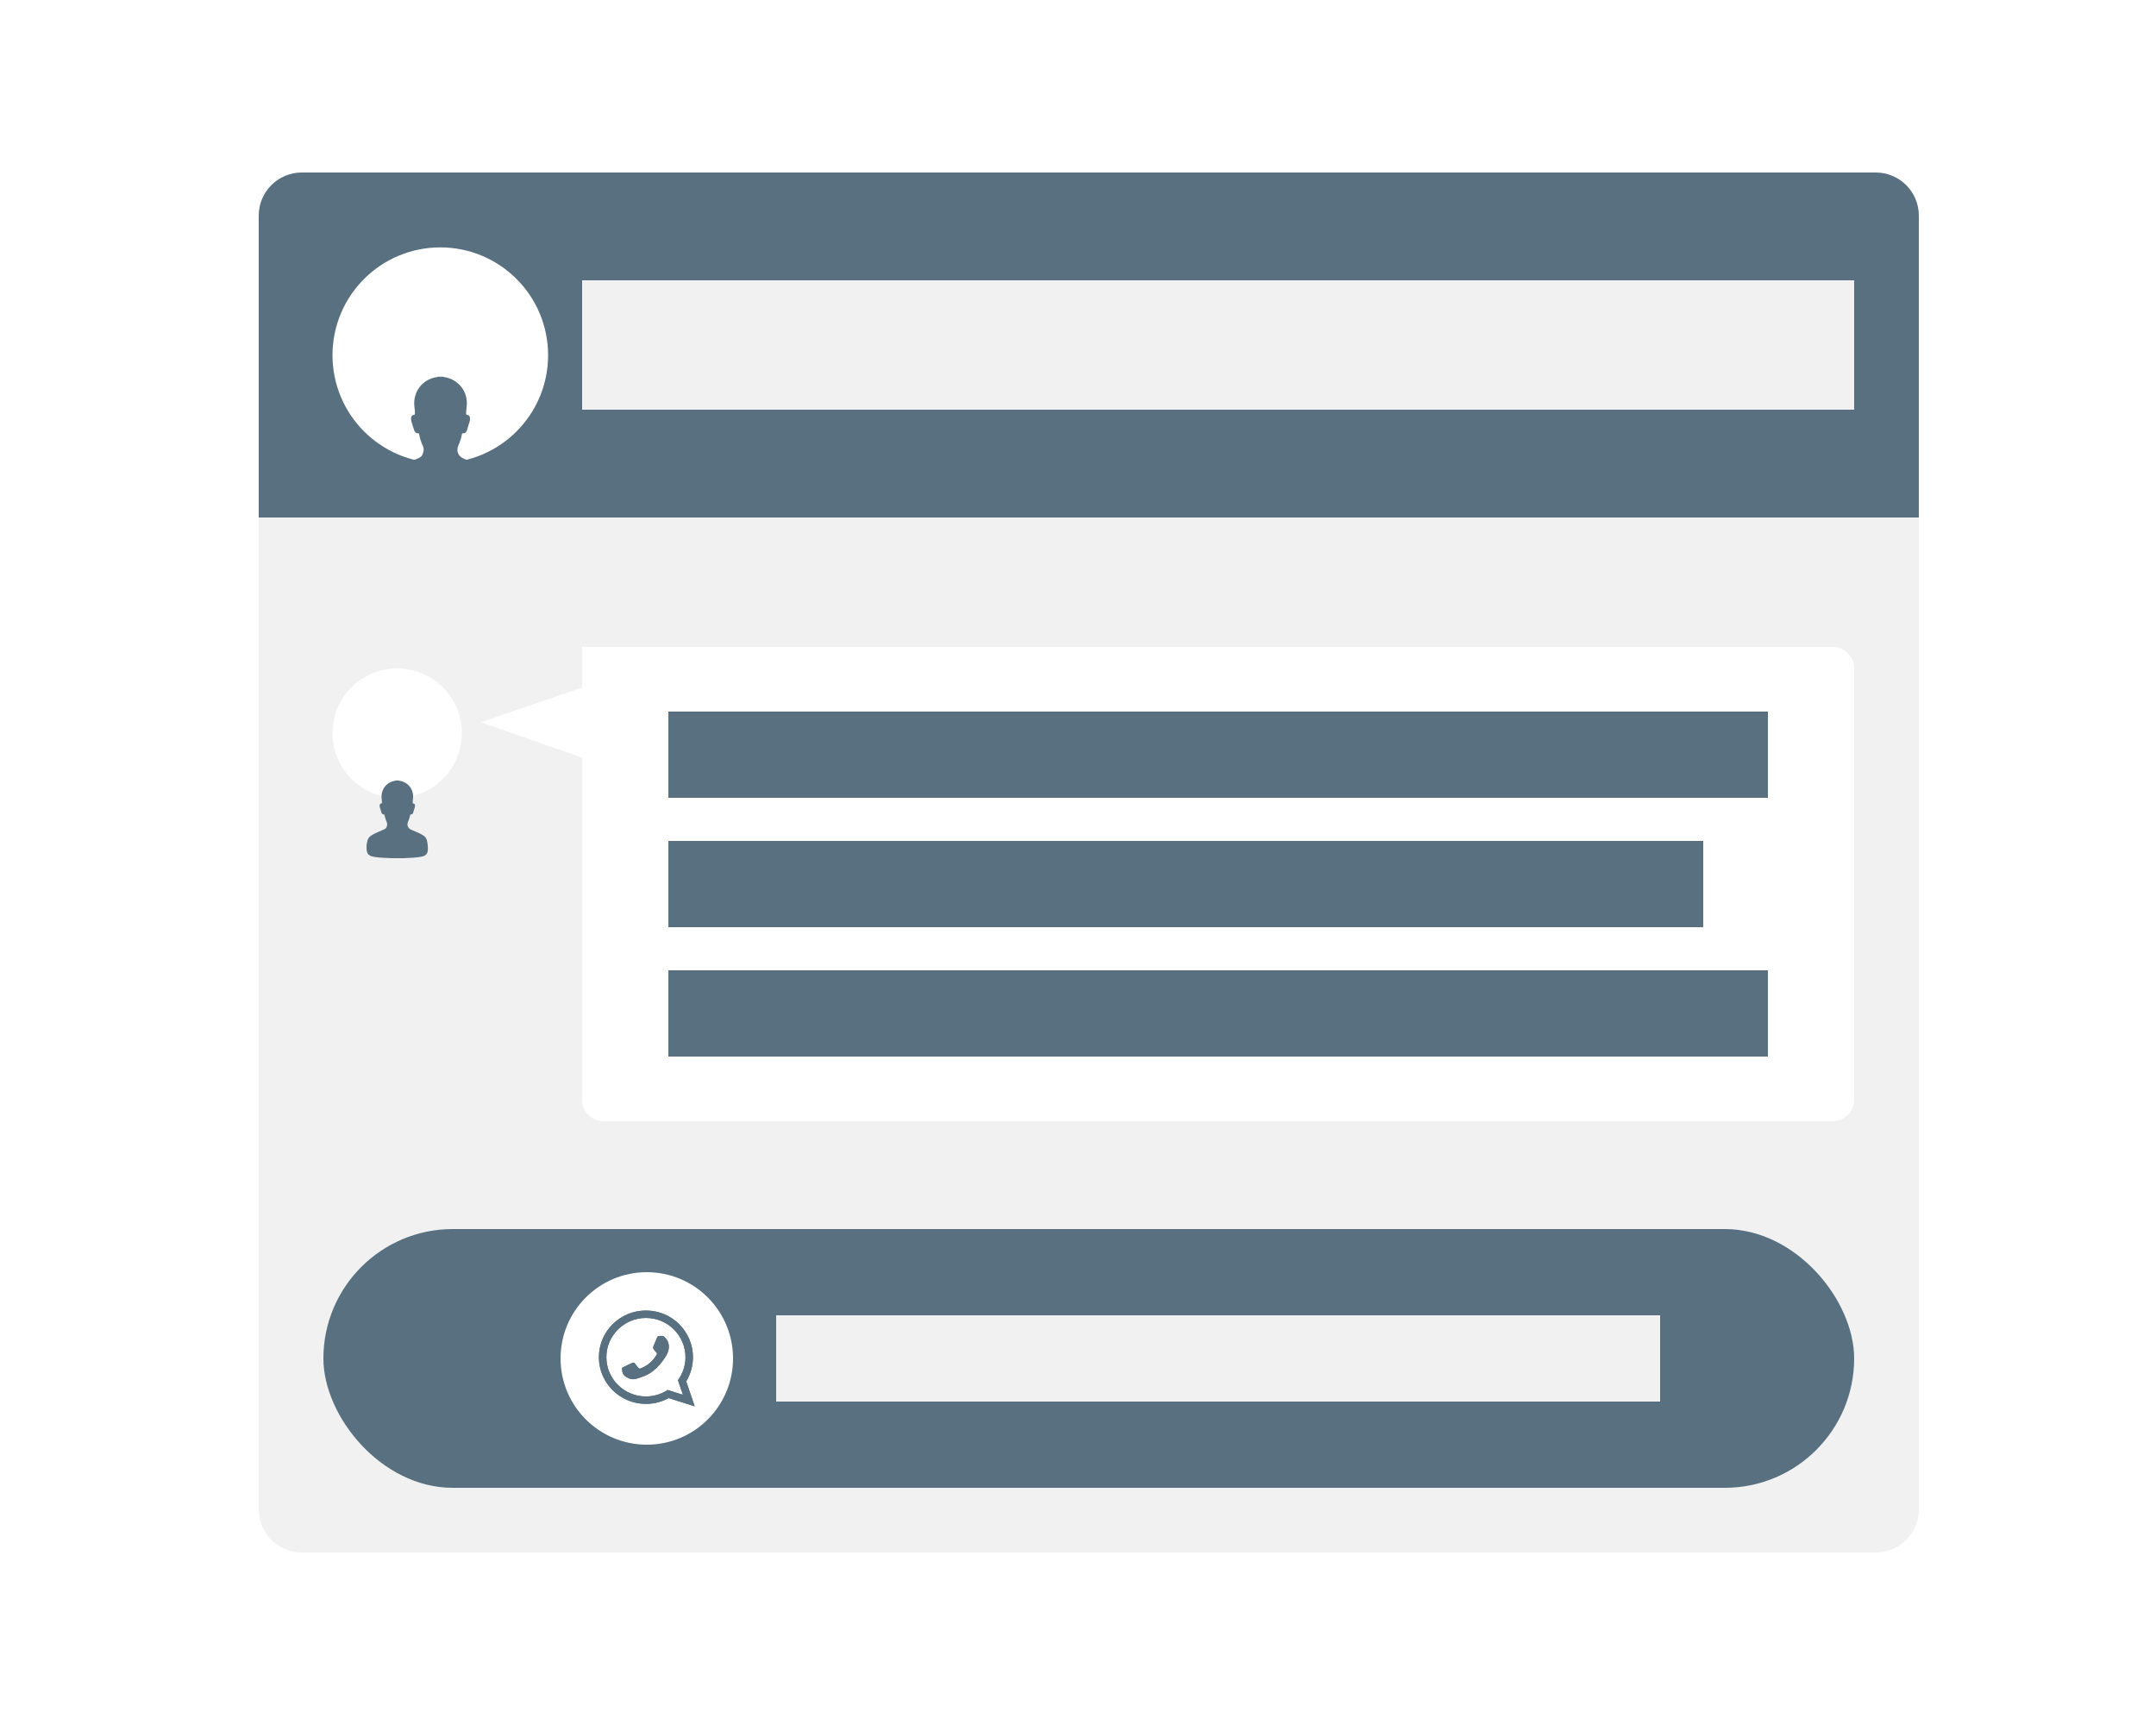 <svg width="100" height="80" viewBox="0 0 100 80" fill="none" xmlns="http://www.w3.org/2000/svg">
<path d="M12 21H89V70C89 71.105 88.105 72 87 72H14C12.895 72 12 71.105 12 70V21Z" fill="#F1F1F1"/>
<rect x="15" y="57" width="71" height="12" rx="6" fill="#58707F"/>
<circle cx="30" cy="63" r="4" fill="white"/>
<path d="M27.778 62.943C27.778 64.138 28.755 65.108 29.96 65.108C30.342 65.108 30.701 65.01 31.014 64.838L32.222 65.222L31.828 64.061C32.027 63.734 32.141 63.352 32.141 62.943C32.141 61.747 31.165 60.778 29.96 60.778C28.755 60.778 27.778 61.747 27.778 62.943ZM29.96 61.122C30.971 61.122 31.794 61.939 31.794 62.943C31.794 63.341 31.664 63.71 31.445 64.01L31.674 64.686L30.969 64.462C30.679 64.652 30.332 64.763 29.96 64.763C28.948 64.763 28.125 63.947 28.125 62.943C28.125 61.94 28.948 61.122 29.96 61.122ZM28.858 63.441C28.871 63.419 28.907 63.406 28.96 63.38C29.014 63.353 29.277 63.224 29.326 63.207C29.375 63.189 29.411 63.181 29.446 63.234C29.482 63.287 29.584 63.406 29.616 63.442C29.647 63.477 29.678 63.482 29.732 63.455C29.785 63.428 29.957 63.373 30.162 63.192C30.321 63.051 30.428 62.877 30.459 62.824C30.49 62.771 30.462 62.742 30.436 62.716C30.412 62.692 30.382 62.654 30.355 62.623C30.328 62.592 30.32 62.569 30.302 62.534C30.284 62.499 30.293 62.468 30.306 62.441C30.32 62.415 30.427 62.154 30.471 62.048C30.516 61.941 30.56 61.959 30.592 61.959C30.623 61.959 30.658 61.955 30.694 61.955C30.73 61.955 30.788 61.968 30.837 62.021C30.886 62.074 31.024 62.203 31.024 62.464C31.024 62.725 30.832 62.977 30.806 63.013C30.779 63.048 30.436 63.601 29.892 63.813C29.348 64.026 29.348 63.955 29.25 63.946C29.152 63.937 28.934 63.818 28.889 63.694C28.845 63.57 28.845 63.464 28.858 63.441Z" fill="#58707F"/>
<path d="M27.778 62.943C27.778 64.138 28.755 65.108 29.96 65.108C30.342 65.108 30.701 65.01 31.014 64.838L32.222 65.222L31.828 64.061C32.027 63.734 32.141 63.352 32.141 62.943C32.141 61.747 31.165 60.778 29.96 60.778C28.755 60.778 27.778 61.747 27.778 62.943ZM29.96 61.122C30.971 61.122 31.794 61.939 31.794 62.943C31.794 63.341 31.664 63.71 31.445 64.01L31.674 64.686L30.969 64.462C30.679 64.652 30.332 64.763 29.96 64.763C28.948 64.763 28.125 63.947 28.125 62.943C28.125 61.94 28.948 61.122 29.96 61.122ZM28.858 63.441C28.871 63.419 28.907 63.406 28.96 63.38C29.014 63.353 29.277 63.224 29.326 63.207C29.375 63.189 29.411 63.181 29.446 63.234C29.482 63.287 29.584 63.406 29.616 63.442C29.647 63.477 29.678 63.482 29.732 63.455C29.785 63.428 29.957 63.373 30.162 63.192C30.321 63.051 30.428 62.877 30.459 62.824C30.49 62.771 30.462 62.742 30.436 62.716C30.412 62.692 30.382 62.654 30.355 62.623C30.328 62.592 30.32 62.569 30.302 62.534C30.284 62.499 30.293 62.468 30.306 62.441C30.32 62.415 30.427 62.154 30.471 62.048C30.516 61.941 30.56 61.959 30.592 61.959C30.623 61.959 30.658 61.955 30.694 61.955C30.73 61.955 30.788 61.968 30.837 62.021C30.886 62.074 31.024 62.203 31.024 62.464C31.024 62.725 30.832 62.977 30.806 63.013C30.779 63.048 30.436 63.601 29.892 63.813C29.348 64.026 29.348 63.955 29.25 63.946C29.152 63.937 28.934 63.818 28.889 63.694C28.845 63.57 28.845 63.464 28.858 63.441Z" fill="#58707F"/>
<rect x="36" y="61" width="41" height="4" fill="#F1F1F1"/>
<path d="M12 10C12 8.895 12.895 8 14 8H87C88.105 8 89 8.895 89 10V24H12V10Z" fill="#58707F"/>
<circle cx="20.422" cy="16.473" r="5" fill="white"/>
<g clip-path="url(#clip0_1505_57)" filter="url(#filter0_d_1505_57)">
<path d="M22.448 17.721C22.199 17.554 21.918 17.454 21.647 17.331L21.497 17.266C21.245 17.149 21.152 16.917 21.262 16.658C21.332 16.494 21.391 16.328 21.421 16.152C21.427 16.117 21.434 16.088 21.485 16.092C21.577 16.1 21.628 16.043 21.654 15.963C21.7 15.819 21.745 15.674 21.788 15.529C21.804 15.474 21.806 15.415 21.794 15.358C21.782 15.301 21.753 15.249 21.692 15.246C21.624 15.241 21.613 15.21 21.619 15.154C21.628 15.057 21.63 14.959 21.643 14.863C21.734 14.196 21.279 13.59 20.613 13.491C20.594 13.488 20.576 13.479 20.557 13.472H20.299C20.264 13.504 20.218 13.492 20.176 13.502C19.529 13.651 19.135 14.228 19.224 14.896C19.237 14.99 19.249 15.084 19.245 15.178C19.243 15.213 19.237 15.237 19.194 15.242C19.099 15.253 19.069 15.321 19.065 15.406C19.059 15.523 19.113 15.628 19.142 15.738C19.157 15.799 19.183 15.857 19.199 15.918C19.227 16.02 19.273 16.099 19.395 16.093C19.43 16.092 19.436 16.115 19.441 16.143C19.476 16.329 19.534 16.507 19.612 16.68C19.677 16.824 19.649 16.965 19.585 17.103C19.546 17.185 19.469 17.218 19.394 17.253C19.137 17.373 18.871 17.47 18.62 17.601C18.539 17.643 18.46 17.691 18.386 17.744C18.266 17.829 18.177 17.939 18.136 18.082C18.054 18.363 18.021 18.649 18.079 18.939C18.117 19.132 18.234 19.259 18.424 19.317C18.614 19.374 18.809 19.398 19.006 19.418C19.271 19.444 19.537 19.453 19.802 19.461C19.831 19.462 19.858 19.469 19.887 19.473H20.952C21.175 19.461 21.398 19.45 21.62 19.437C21.875 19.422 22.128 19.396 22.377 19.336C22.645 19.272 22.771 19.124 22.791 18.851C22.809 18.589 22.78 18.331 22.714 18.077C22.674 17.922 22.58 17.809 22.448 17.721Z" fill="#58707F"/>
</g>
<rect x="27" y="13" width="59" height="6" fill="#F1F1F1"/>
<circle cx="18.422" cy="34" r="3" fill="white"/>
<g clip-path="url(#clip1_1505_57)" filter="url(#filter1_d_1505_57)">
<path d="M19.638 34.749C19.488 34.649 19.319 34.589 19.157 34.515L19.067 34.476C18.916 34.406 18.86 34.266 18.926 34.111C18.968 34.013 19.004 33.913 19.022 33.808C19.025 33.787 19.029 33.769 19.06 33.772C19.115 33.776 19.145 33.742 19.161 33.694C19.189 33.608 19.216 33.521 19.242 33.434C19.251 33.401 19.252 33.365 19.245 33.331C19.238 33.297 19.221 33.266 19.184 33.264C19.143 33.261 19.137 33.242 19.14 33.209C19.145 33.151 19.147 33.092 19.155 33.034C19.209 32.634 18.936 32.27 18.537 32.211C18.525 32.209 18.514 32.203 18.503 32.2H18.348C18.327 32.219 18.299 32.212 18.275 32.218C17.887 32.307 17.65 32.653 17.703 33.054C17.711 33.11 17.718 33.166 17.716 33.223C17.715 33.244 17.711 33.259 17.685 33.261C17.628 33.268 17.61 33.309 17.608 33.36C17.604 33.43 17.637 33.493 17.654 33.559C17.663 33.596 17.678 33.63 17.688 33.667C17.705 33.728 17.733 33.776 17.806 33.772C17.827 33.771 17.831 33.785 17.834 33.802C17.855 33.913 17.889 34.021 17.936 34.124C17.975 34.211 17.958 34.295 17.92 34.378C17.897 34.428 17.85 34.447 17.805 34.468C17.651 34.54 17.492 34.599 17.341 34.677C17.292 34.702 17.245 34.731 17.2 34.763C17.128 34.813 17.075 34.88 17.05 34.966C17.001 35.134 16.982 35.306 17.016 35.48C17.039 35.596 17.109 35.672 17.223 35.706C17.337 35.741 17.454 35.755 17.572 35.767C17.731 35.783 17.891 35.788 18.05 35.793C18.067 35.793 18.084 35.798 18.101 35.8H18.74C18.874 35.793 19.008 35.786 19.141 35.778C19.294 35.769 19.446 35.754 19.595 35.718C19.756 35.679 19.831 35.591 19.843 35.427C19.854 35.27 19.837 35.115 19.797 34.962C19.773 34.869 19.717 34.802 19.638 34.749Z" fill="#58707F"/>
</g>
<path d="M27 30H85C85.552 30 86 30.448 86 31V51C86 51.552 85.552 52 85 52H28C27.448 52 27 51.552 27 51V30Z" fill="white"/>
<path d="M22.305 33.494L28.612 31.333L28.598 35.697L22.305 33.494Z" fill="white"/>
<rect x="31" y="33" width="51" height="4" fill="#58707F"/>
<rect x="31" y="45" width="51" height="4" fill="#58707F"/>
<rect x="31" y="39" width="48" height="4" fill="#58707F"/>
<defs>
<filter id="filter0_d_1505_57" x="13.422" y="13.473" width="14" height="14" filterUnits="userSpaceOnUse" color-interpolation-filters="sRGB">
<feFlood flood-opacity="0" result="BackgroundImageFix"/>
<feColorMatrix in="SourceAlpha" type="matrix" values="0 0 0 0 0 0 0 0 0 0 0 0 0 0 0 0 0 0 127 0" result="hardAlpha"/>
<feOffset dy="4"/>
<feGaussianBlur stdDeviation="2"/>
<feComposite in2="hardAlpha" operator="out"/>
<feColorMatrix type="matrix" values="0 0 0 0 0 0 0 0 0 0 0 0 0 0 0 0 0 0 0.25 0"/>
<feBlend mode="normal" in2="BackgroundImageFix" result="effect1_dropShadow_1505_57"/>
<feBlend mode="normal" in="SourceGraphic" in2="effect1_dropShadow_1505_57" result="shape"/>
</filter>
<filter id="filter1_d_1505_57" x="12.622" y="32.2" width="11.6" height="11.6" filterUnits="userSpaceOnUse" color-interpolation-filters="sRGB">
<feFlood flood-opacity="0" result="BackgroundImageFix"/>
<feColorMatrix in="SourceAlpha" type="matrix" values="0 0 0 0 0 0 0 0 0 0 0 0 0 0 0 0 0 0 127 0" result="hardAlpha"/>
<feOffset dy="4"/>
<feGaussianBlur stdDeviation="2"/>
<feComposite in2="hardAlpha" operator="out"/>
<feColorMatrix type="matrix" values="0 0 0 0 0 0 0 0 0 0 0 0 0 0 0 0 0 0 0.25 0"/>
<feBlend mode="normal" in2="BackgroundImageFix" result="effect1_dropShadow_1505_57"/>
<feBlend mode="normal" in="SourceGraphic" in2="effect1_dropShadow_1505_57" result="shape"/>
</filter>
<clipPath id="clip0_1505_57">
<rect width="6" height="6" fill="white" transform="translate(17.422 13.473)"/>
</clipPath>
<clipPath id="clip1_1505_57">
<rect width="3.6" height="3.6" fill="white" transform="translate(16.622 32.2)"/>
</clipPath>
</defs>
</svg>
